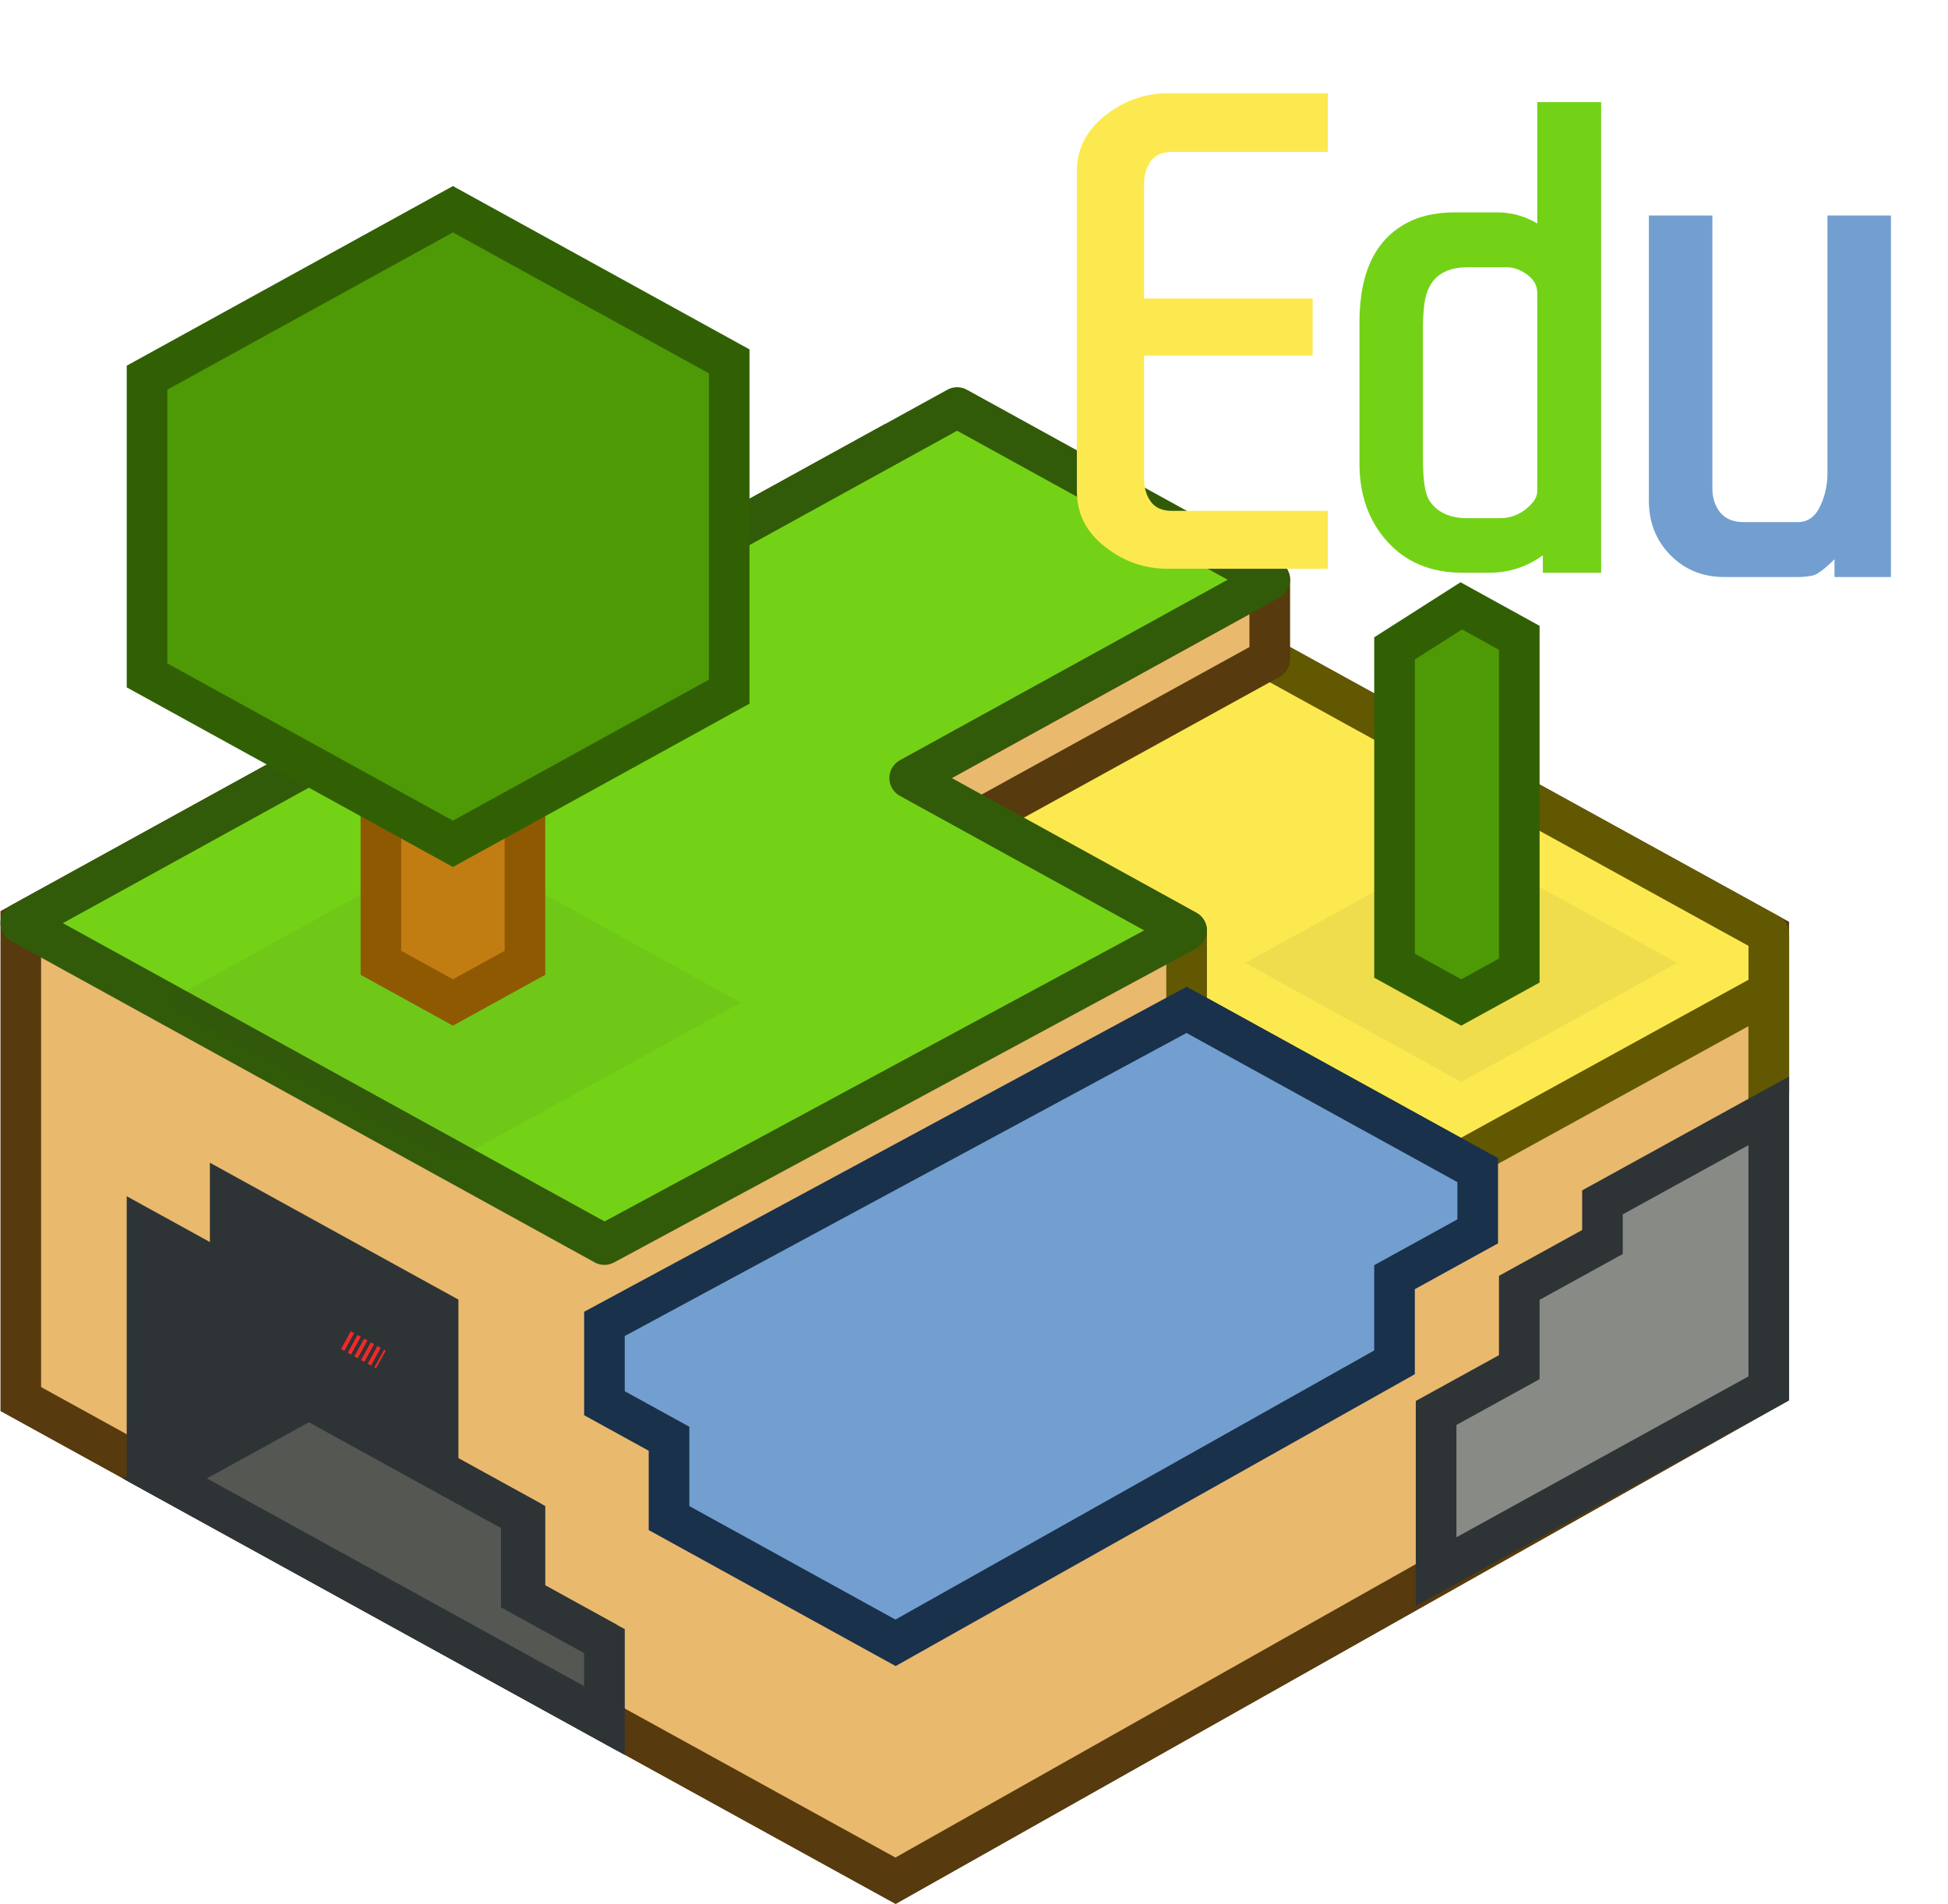 <svg xmlns="http://www.w3.org/2000/svg" width="256.214" height="250.479" xmlns:v="https://vecta.io/nano"><style><![CDATA[.B{stroke-width:5.342}.C{fill:#2e3436}.D{filter:url(#C)}.E{color-interpolation-filters:sRGB}.F{flood-opacity:.498}.G{stroke-width:5.345}.H{stroke-dashoffset:0.5}]]></style><defs><filter id="A" x="-.047" y="-.082" width="1.095" height="1.164"><feGaussianBlur stdDeviation=".205"/></filter><filter  x="-.188" y="-.206" width="1.453" height="1.499" class="E"><feFlood flood-color="#000" class="F"/><feComposite in2="SourceGraphic" operator="in"/><feGaussianBlur stdDeviation="1"/><feOffset dx="1" dy="1"/><feComposite in="SourceGraphic"/></filter><filter id="C" x="-.151" y="-.101" width="1.365" height="1.244" class="E"><feFlood flood-color="#000" class="F"/><feComposite in2="SourceGraphic" operator="in"/><feGaussianBlur stdDeviation="2"/><feOffset dx="2" dy="2"/><feComposite in="SourceGraphic"/></filter></defs><path d="M2.734 121.442v62.611l115.052 63.368 114.855-64.776v-59.799L116.414 58.831z" fill="#e9b96e" stroke="#573a0d" class="B"/><g stroke="#2e3436" class="G"><path d="M30.278 167.915l-10.939-6.026v31.306l59.183 32.6v-10.435l-9.473-5.218v-10.435l-11.425-6.292v-20.87L30.278 157.48z" class="C"/><path d="M21.68 194.488l18.946-10.435 18.946 10.435 8.992 4.951v10.435l10.939 6.026v10.435z" fill="#555753"/></g><g stroke-linejoin="round" class="G"><path d="M125.886 105.789l30.185 16.628v10.435l36.065 19.895 18.973-10.435 21.538-11.839v13.247-20.87l-68.869-37.932z" fill="#fce94f" stroke="#625802"/><path d="M119.646 102.351l47.364-26.088v10.435l-47.364 26.088z" fill="#e9b96e" stroke="#573a0d" class="H"/><path d="M125.886 53.613L2.734 121.442l76.767 42.283 76.57-41.308-36.425-20.062 47.364-26.088z" fill="#73d216" stroke="#325b09"/></g><path d="M79.501 174.161v10.435l8.494 4.675v10.435l29.791 16.409 65.632-36.899v-11.202l10.939-6.026v-8.056l-38.285-21.084z" fill="#729fcf" stroke="#19314b" class="B"/><path d="M13.856 20l6.928 4-6.928 4-6.928-4z" opacity=".25" filter="url(#A)" transform="matrix(5.469 0 0 5.218 -16.211 6.655)" class="C"/><g class="B"><path d="M50.098 126.66l9.473 5.218 9.473-5.218V95.354l-9.473-5.218-9.473 5.218z" fill="#c17d11" stroke="#8f5902"/><path d="M19.339 88.848l40.232 22.159 36.338-20.015V47.54L59.571 27.526 19.339 49.685z" fill="#4e9a06" stroke="#316004"/></g><path d="M13.856 20l5.196 3-5.196 3-5.196-3z" opacity=".25" filter="url(#A)" transform="matrix(5.469 0 0 5.218 116.414 6.655)" class="C"/><path d="M183.418 127.041l8.778 4.837 7.63-4.2v-43.77l-7.63-4.205-8.778 5.598z" fill="#4e9a06" stroke="#316004" class="B"/><path d="M50.098 178.836l-4.736-2.609" fill="none" stroke="#ef2929" stroke-width="2.671" stroke-dasharray="0.5, 0.5" stroke-dashoffset="0.25"/><path d="M232.642 146.127l-21.877 12.047v5.218l-10.939 6.026v10.435l-10.939 6.026v20.87l43.754-24.1z" fill="#888a85" stroke="#2e3436" class="B H"/><g fill="#fce94f" class="D"><path d="M172.647 72.821h-21.094q-4.541 0-8.203-2.881-3.711-2.881-3.711-7.324V20.575q0-4.443 3.711-7.373 3.711-2.93 8.203-2.93h21.094v7.715h-20.508q-1.904 0-2.783 1.221-.879 1.221-.879 2.979v15.088h22.168v7.52h-22.168v16.211q0 1.758.879 2.979.879 1.221 2.783 1.221h20.508z"/></g><g fill="#729fcf" class="D"><path d="M246.707 73.909h-7.422v-2.344q-1.953 1.953-2.881 2.148-.928.195-1.855.195h-9.766q-4.248 0-7.08-2.881-2.832-2.881-2.832-7.178v-37.5h8.35V62.24q0 1.855 1.025 3.174 1.074 1.27 3.076 1.27h7.129q1.953 0 2.93-2.051.977-2.051.977-4.346V26.351h8.35z"/></g><g fill="#73d216" class="D"><path d="M194.823 25.936q2.93 0 5.371 1.465V11.434h8.398v61.914h-7.666v-2.295q-3.174 2.295-7.08 2.295h-3.418q-6.25 0-9.912-4.053-3.711-4.053-3.711-10.352V40.389q0-10.254 6.885-13.379 2.393-1.074 5.762-1.074zm5.371 36.621V36.532q0-1.416-1.318-2.393-1.318-.977-2.686-.977h-5.176q-5.029 0-5.664 4.785-.195 1.465-.195 3.076v17.773q.049 3.809.83 5.029 1.514 2.344 5.029 2.344h4.199q2.686 0 4.443-2.148.537-.684.537-1.465z"/></g></svg>